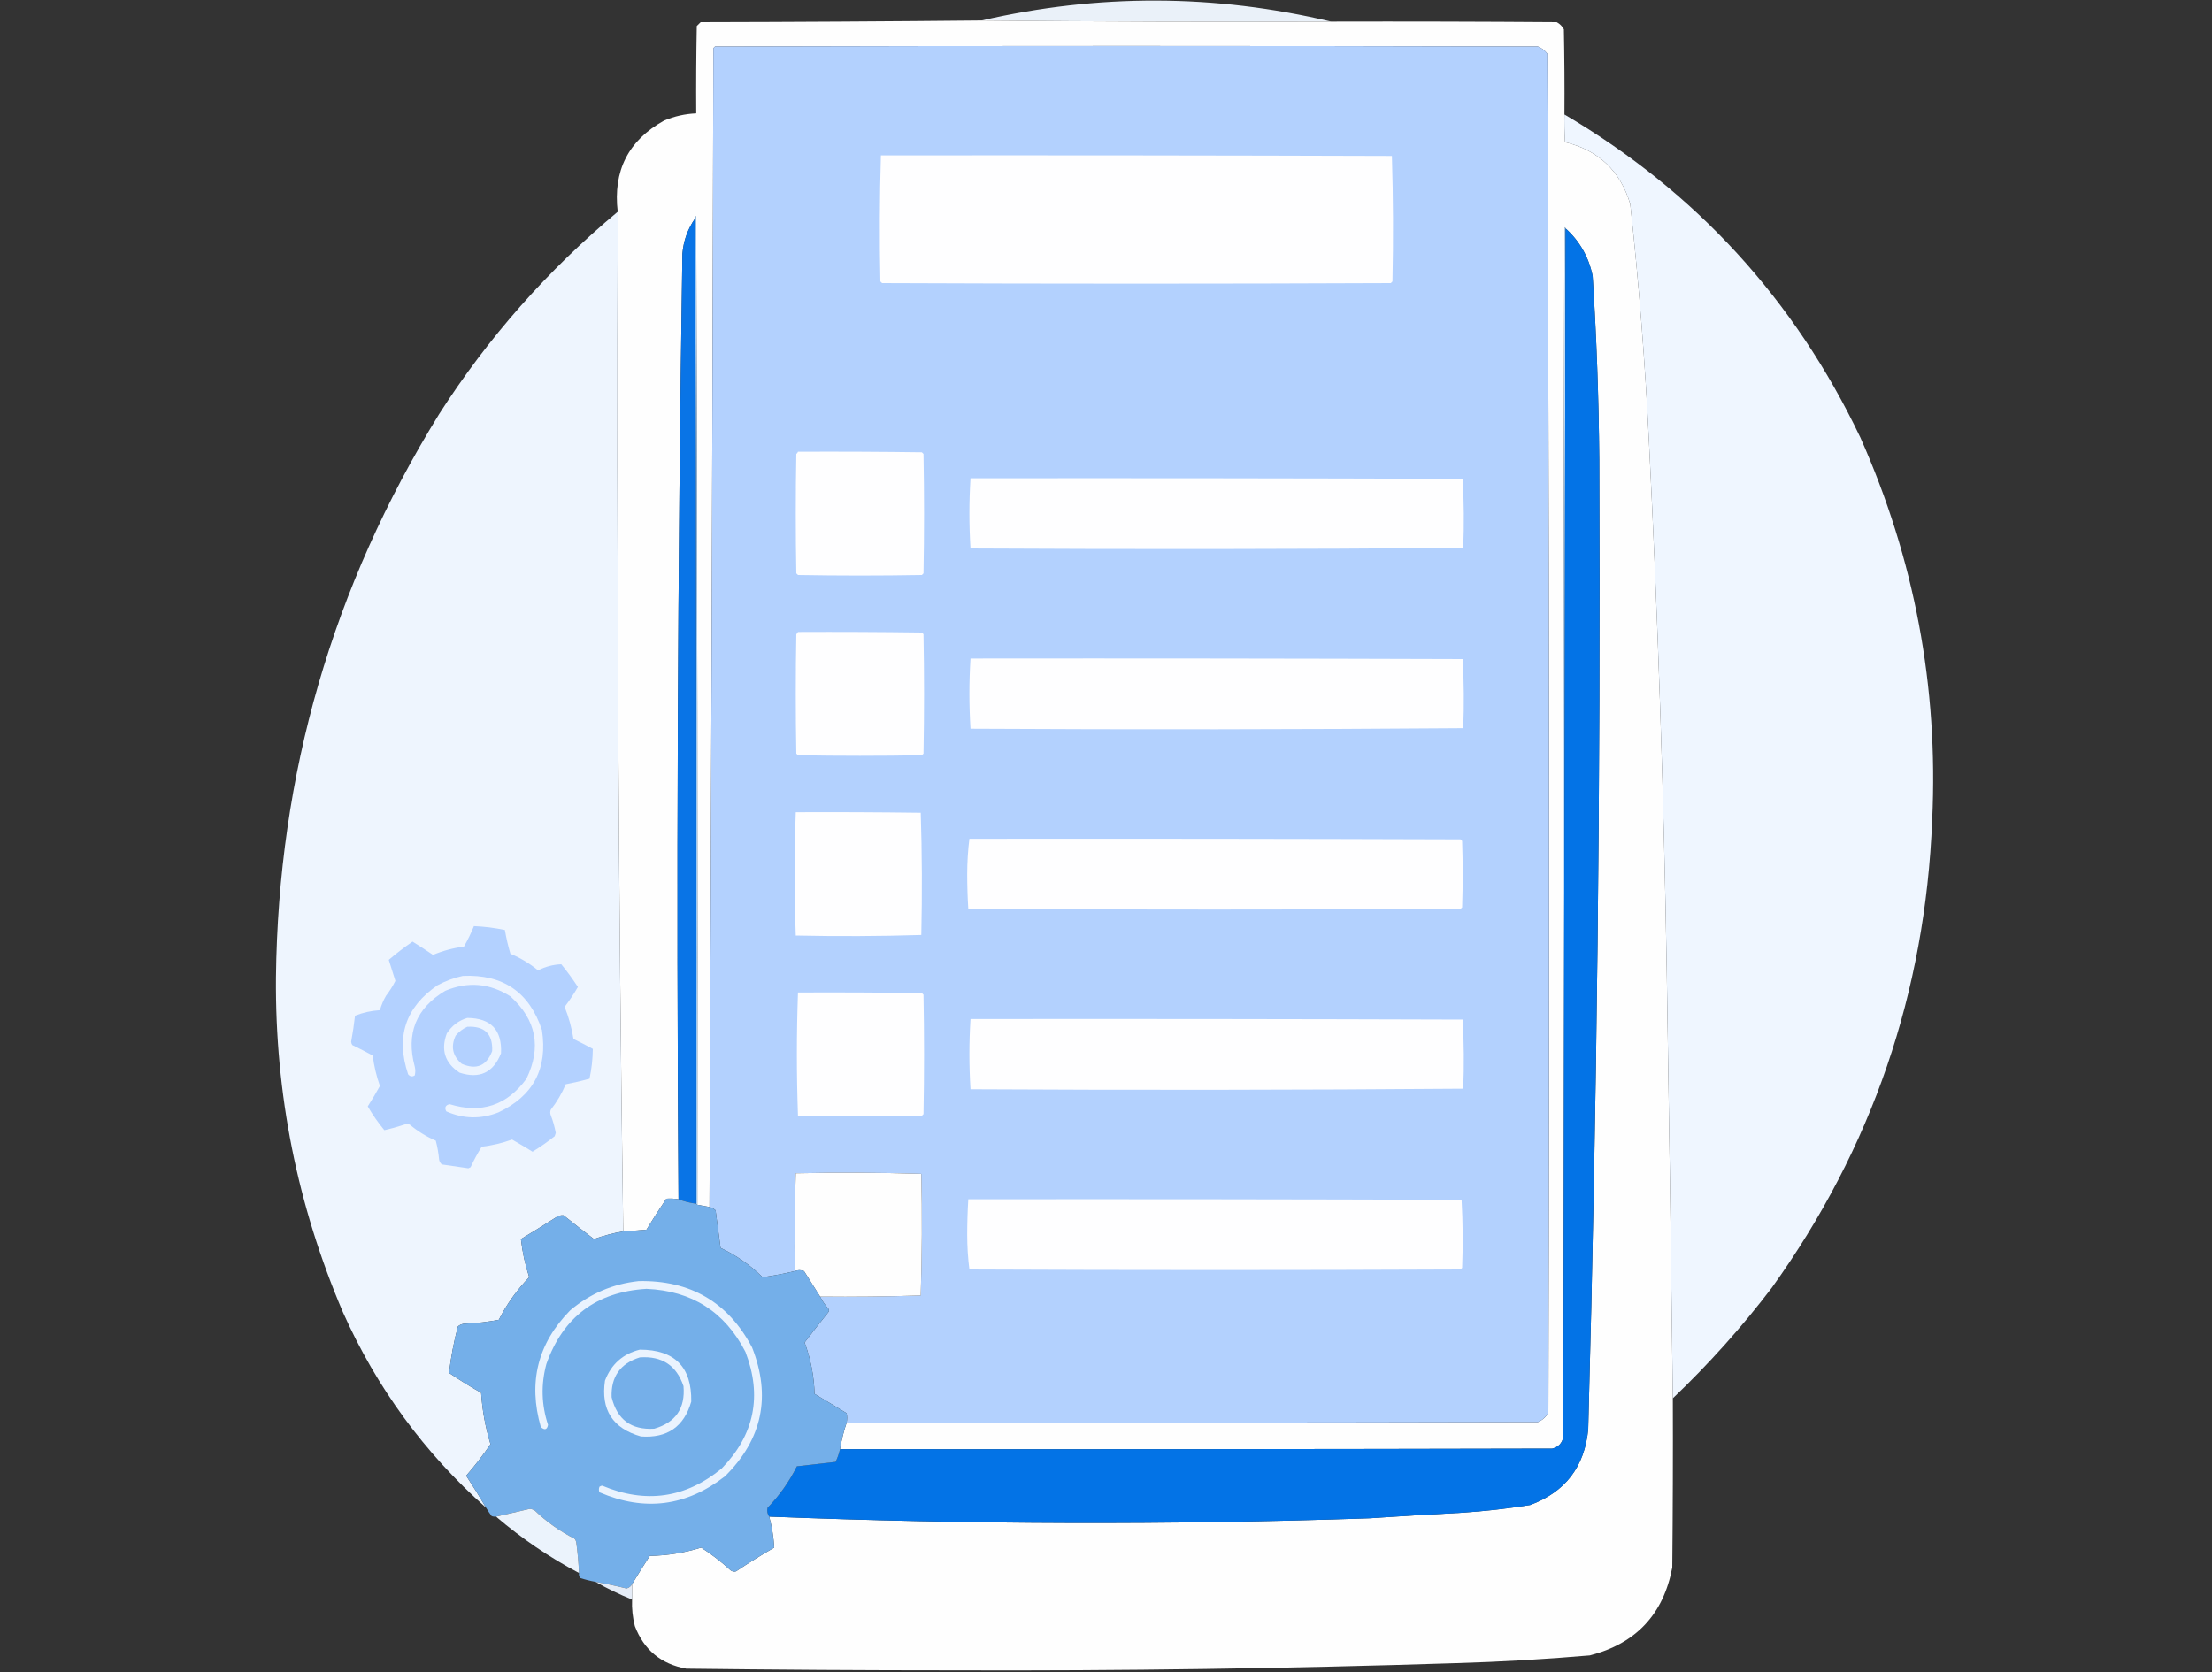 <?xml version="1.0" encoding="UTF-8"?>
<!DOCTYPE svg>
<svg xmlns="http://www.w3.org/2000/svg" version="1.1" width="2000px" height="1512px" style="shape-rendering:geometricPrecision; text-rendering:geometricPrecision; image-rendering:optimizeQuality; fill-rule:evenodd; clip-rule:evenodd" xmlns:xlink="http://www.w3.org/1999/xlink">
<rect width="100%" height="100%" fill="#333333" stroke="none"/>
<g><path style="opacity:0.972" fill="#eff6ff" d="M 1203.5,19.5 C 1098,19.833 992.665,19.5 887.5,18.5C 993.047,-5.806 1098.38,-5.472 1203.5,19.5 Z"/></g>
<g><path style="opacity:0.997" fill="#fefefe" d="M 887.5,18.5 C 992.665,19.5 1098,19.833 1203.5,19.5C 1271.5,19.333 1339.5,19.5 1407.5,20C 1410.33,21.5 1412.5,23.667 1414,26.5C 1414.5,52.164 1414.67,77.831 1414.5,103.5C 1414.33,111.84 1414.5,120.173 1415,128.5C 1445.35,135.845 1465.01,154.512 1474,184.5C 1481.84,256.316 1487.51,328.316 1491,400.5C 1499.04,559.742 1504.37,719.075 1507,878.5C 1509.12,1007.33 1510.95,1135.99 1512.5,1264.5C 1512.67,1315.5 1512.5,1366.5 1512,1417.5C 1504.03,1459.8 1479.2,1486.3 1437.5,1497C 1397.24,1500.5 1356.91,1502.83 1316.5,1504C 1165.04,1508.89 1013.54,1511.05 862,1510.5C 781.496,1510.51 700.996,1510.01 620.5,1509C 597.715,1504.87 582.215,1492.04 574,1470.5C 571.985,1462.63 571.152,1454.63 571.5,1446.5C 571.5,1441.83 571.5,1437.17 571.5,1432.5C 576.697,1423.94 582.031,1415.44 587.5,1407C 603.366,1406.72 618.866,1404.22 634,1399.5C 643.394,1405.55 652.227,1412.39 660.5,1420C 662.044,1421.19 663.711,1421.52 665.5,1421C 676.748,1413.46 688.248,1406.29 700,1399.5C 699.472,1390.04 697.972,1380.71 695.5,1371.5C 876.482,1378.63 1057.48,1379.13 1238.5,1373C 1266.15,1371.1 1293.82,1369.43 1321.5,1368C 1342.28,1366.64 1362.95,1364.31 1383.5,1361C 1415.26,1349.22 1432.76,1326.39 1436,1292.5C 1443.93,1000.22 1447.26,707.884 1446,415.5C 1445.54,360.101 1443.54,304.767 1440,249.5C 1436.47,232.42 1428.3,218.087 1415.5,206.5C 1415.44,205.957 1415.11,205.624 1414.5,205.5C 1413.5,570.166 1413.17,934.833 1413.5,1299.5C 1412.43,1305.07 1409.1,1308.57 1403.5,1310C 1188.83,1310.5 974.167,1310.67 759.5,1310.5C 760.881,1302.23 762.881,1294.23 765.5,1286.5C 973.834,1286.67 1182.17,1286.5 1390.5,1286C 1394.59,1284.25 1397.75,1281.41 1400,1277.5C 1401,867.779 1400.66,458.112 1399,48.5C 1396.71,45.538 1393.88,43.371 1390.5,42C 1142.5,41.333 894.5,41.333 646.5,42C 646,42.5 645.5,43 645,43.5C 644.168,393.089 643.002,742.422 641.5,1091.5C 637.833,1090.83 634.167,1090.17 630.5,1089.5C 630.833,791.499 630.5,493.499 629.5,195.5C 628.702,195.957 628.369,196.624 628.5,197.5C 621.802,207.092 617.968,217.759 617,229.5C 612.661,514.488 611.494,799.488 613.5,1084.5C 609.837,1083.89 606.17,1083.72 602.5,1084C 596.251,1093.16 590.251,1102.5 584.5,1112C 577.5,1112.58 570.5,1113.08 563.5,1113.5C 559.133,806.347 557.466,499.013 558.5,191.5C 554.161,154.34 568.161,126.84 600.5,109C 609.777,105.097 619.444,102.931 629.5,102.5C 629.333,76.165 629.5,49.831 630,23.5C 631.167,22.333 632.333,21.167 633.5,20C 718.237,19.831 802.903,19.331 887.5,18.5 Z"/></g>
<g><path style="opacity:1" fill="#b3d1fe" d="M 765.5,1286.5 C 766.013,1283.55 766.013,1280.72 765.5,1278C 755.833,1272.17 746.167,1266.33 736.5,1260.5C 735.999,1244.49 732.999,1228.99 727.5,1214C 734.541,1204.76 741.708,1195.59 749,1186.5C 749.667,1185.5 749.667,1184.5 749,1183.5C 745.995,1180.15 743.495,1176.48 741.5,1172.5C 771.877,1172.83 802.211,1172.49 832.5,1171.5C 833.667,1134.84 833.833,1098.17 833,1061.5C 795.238,1060.34 757.405,1060.17 719.5,1061C 718.505,1090.43 718.171,1119.93 718.5,1149.5C 708.875,1151.83 699.209,1153.66 689.5,1155C 678.353,1144.02 665.686,1135.19 651.5,1128.5C 649.963,1117.17 648.463,1105.84 647,1094.5C 645.351,1093.05 643.518,1092.05 641.5,1091.5C 643.002,742.422 644.168,393.089 645,43.5C 645.5,43 646,42.5 646.5,42C 894.5,41.333 1142.5,41.333 1390.5,42C 1393.88,43.371 1396.71,45.538 1399,48.5C 1400.66,458.112 1401,867.779 1400,1277.5C 1397.75,1281.41 1394.59,1284.25 1390.5,1286C 1182.17,1286.5 973.834,1286.67 765.5,1286.5 Z"/></g>
<g><path style="opacity:0.998" fill="#eff6ff" d="M 1414.5,103.5 C 1533.38,173.546 1622.54,270.879 1682,395.5C 1731.02,505.596 1752.68,620.93 1747,741.5C 1740.79,897.463 1692.46,1038.46 1602,1164.5C 1574.9,1200.11 1545.06,1233.45 1512.5,1264.5C 1510.95,1135.99 1509.12,1007.33 1507,878.5C 1504.37,719.075 1499.04,559.742 1491,400.5C 1487.51,328.316 1481.84,256.316 1474,184.5C 1465.01,154.512 1445.35,135.845 1415,128.5C 1414.5,120.173 1414.33,111.84 1414.5,103.5 Z"/></g>
<g><path style="opacity:1" fill="#fefeff" d="M 796.5,140.5 C 950.5,140.333 1104.5,140.5 1258.5,141C 1259.66,178.762 1259.83,216.595 1259,254.5C 1258.5,255 1258,255.5 1257.5,256C 1104.17,256.667 950.833,256.667 797.5,256C 797,255.5 796.5,255 796,254.5C 795.173,216.429 795.34,178.429 796.5,140.5 Z"/></g>
<g><path style="opacity:0.998" fill="#eef5fe" d="M 558.5,191.5 C 557.466,499.013 559.133,806.347 563.5,1113.5C 554.591,1115.07 545.758,1117.41 537,1120.5C 527.76,1113.46 518.594,1106.29 509.5,1099C 506.983,1098.74 504.65,1099.41 502.5,1101C 492.084,1107.63 481.584,1114.13 471,1120.5C 472.296,1132.19 474.796,1143.69 478.5,1155C 467.408,1166.43 458.241,1179.26 451,1193.5C 440.97,1195.44 430.803,1196.61 420.5,1197C 417.993,1197.09 415.826,1197.93 414,1199.5C 410.358,1213.38 407.692,1227.38 406,1241.5C 415.401,1247.9 425.068,1253.9 435,1259.5C 436.072,1275.34 438.905,1290.84 443.5,1306C 436.755,1315.92 429.421,1325.42 421.5,1334.5C 427.772,1344.05 433.772,1353.72 439.5,1363.5C 383.659,1313.84 340.493,1254.84 310,1186.5C 268.827,1089.97 248.661,989.137 249.5,884C 251.548,700.225 300.715,530.391 397,374.5C 441.259,305.385 495.093,244.385 558.5,191.5 Z"/></g>
<g><path style="opacity:1" fill="#9fcbf5" d="M 630.5,1089.5 C 629.833,1089.5 629.5,1089.17 629.5,1088.5C 629.833,791.333 629.5,494.333 628.5,197.5C 628.369,196.624 628.702,195.957 629.5,195.5C 630.5,493.499 630.833,791.499 630.5,1089.5 Z"/></g>
<g><path style="opacity:1" fill="#0974e6" d="M 628.5,197.5 C 629.5,494.333 629.833,791.333 629.5,1088.5C 623.906,1087.79 618.573,1086.45 613.5,1084.5C 611.494,799.488 612.661,514.488 617,229.5C 617.968,217.759 621.802,207.092 628.5,197.5 Z"/></g>
<g><path style="opacity:1" fill="#bedbf7" d="M 1415.5,206.5 C 1414.83,570.833 1414.17,935.167 1413.5,1299.5C 1413.17,934.833 1413.5,570.166 1414.5,205.5C 1415.11,205.624 1415.44,205.957 1415.5,206.5 Z"/></g>
<g><path style="opacity:1" fill="#0373e6" d="M 1415.5,206.5 C 1428.3,218.087 1436.47,232.42 1440,249.5C 1443.54,304.767 1445.54,360.101 1446,415.5C 1447.26,707.884 1443.93,1000.22 1436,1292.5C 1432.76,1326.39 1415.26,1349.22 1383.5,1361C 1362.95,1364.31 1342.28,1366.64 1321.5,1368C 1293.82,1369.43 1266.15,1371.1 1238.5,1373C 1057.48,1379.13 876.482,1378.63 695.5,1371.5C 693.797,1369.15 693.297,1366.48 694,1363.5C 704.777,1352.39 713.61,1339.89 720.5,1326C 732.158,1324.6 743.825,1323.27 755.5,1322C 757.267,1318.36 758.6,1314.53 759.5,1310.5C 974.167,1310.67 1188.83,1310.5 1403.5,1310C 1409.1,1308.57 1412.43,1305.07 1413.5,1299.5C 1414.17,935.167 1414.83,570.833 1415.5,206.5 Z"/></g>
<g><path style="opacity:1" fill="#fefeff" d="M 721.5,408.5 C 758.835,408.333 796.168,408.5 833.5,409C 834,409.5 834.5,410 835,410.5C 835.667,446.5 835.667,482.5 835,518.5C 834.5,519 834,519.5 833.5,520C 796.167,520.667 758.833,520.667 721.5,520C 721,519.5 720.5,519 720,518.5C 719.333,482.5 719.333,446.5 720,410.5C 720.717,409.956 721.217,409.289 721.5,408.5 Z"/></g>
<g><path style="opacity:1" fill="#fefeff" d="M 877.5,432.5 C 1025.83,432.333 1174.17,432.5 1322.5,433C 1323.66,453.76 1323.83,474.594 1323,495.5C 1174.57,496.666 1026.07,496.832 877.5,496C 876.172,474.833 876.172,453.667 877.5,432.5 Z"/></g>
<g><path style="opacity:1" fill="#fefeff" d="M 721.5,571.5 C 758.835,571.333 796.168,571.5 833.5,572C 834,572.5 834.5,573 835,573.5C 835.667,609.5 835.667,645.5 835,681.5C 834.5,682 834,682.5 833.5,683C 796.167,683.667 758.833,683.667 721.5,683C 721,682.5 720.5,682 720,681.5C 719.333,645.5 719.333,609.5 720,573.5C 720.717,572.956 721.217,572.289 721.5,571.5 Z"/></g>
<g><path style="opacity:1" fill="#fefeff" d="M 877.5,595.5 C 1025.83,595.333 1174.17,595.5 1322.5,596C 1323.66,616.76 1323.83,637.594 1323,658.5C 1174.57,659.666 1026.07,659.832 877.5,659C 876.172,637.833 876.172,616.667 877.5,595.5 Z"/></g>
<g><path style="opacity:1" fill="#fefeff" d="M 719.5,734.5 C 757.168,734.333 794.835,734.5 832.5,735C 833.663,771.762 833.829,808.595 833,845.5C 795.238,846.663 757.405,846.829 719.5,846C 718.17,808.833 718.17,771.667 719.5,734.5 Z"/></g>
<g><path style="opacity:1" fill="#fefeff" d="M 876.5,758.5 C 1024.5,758.333 1172.5,758.5 1320.5,759C 1321,759.5 1321.5,760 1322,760.5C 1322.67,780.5 1322.67,800.5 1322,820.5C 1321.5,821 1321,821.5 1320.5,822C 1172.17,822.667 1023.83,822.667 875.5,822C 874.839,811.574 874.506,801.074 874.5,790.5C 874.523,779.607 875.19,768.94 876.5,758.5 Z"/></g>
<g><path style="opacity:1" fill="#b3d1ff" d="M 428.5,837.5 C 437.929,837.9 447.263,839.066 456.5,841C 457.721,848.249 459.387,855.416 461.5,862.5C 470.62,866.307 478.953,871.307 486.5,877.5C 493.162,874.108 500.162,872.275 507.5,872C 512.867,878.567 517.867,885.4 522.5,892.5C 518.892,898.772 514.892,904.772 510.5,910.5C 514.258,919.864 516.924,929.53 518.5,939.5C 524.412,942.372 530.245,945.372 536,948.5C 535.909,957.569 534.909,966.569 533,975.5C 525.931,977.43 518.764,979.097 511.5,980.5C 508.022,988.792 503.522,996.459 498,1003.5C 497.333,1005.17 497.333,1006.83 498,1008.5C 500.009,1013.69 501.509,1019.03 502.5,1024.5C 502.167,1025.5 501.833,1026.5 501.5,1027.5C 495.085,1032.59 488.419,1037.26 481.5,1041.5C 475.392,1037.7 469.225,1034.03 463,1030.5C 454.078,1033.69 444.911,1035.86 435.5,1037C 431.785,1042.93 428.452,1049.09 425.5,1055.5C 424.833,1055.83 424.167,1056.17 423.5,1056.5C 415.5,1055.33 407.5,1054.17 399.5,1053C 398.107,1051.83 397.273,1050.33 397,1048.5C 396.479,1042.75 395.479,1037.08 394,1031.5C 385.446,1027.81 377.613,1022.97 370.5,1017C 368.833,1016.33 367.167,1016.33 365.5,1017C 359.475,1019 353.475,1020.67 347.5,1022C 341.871,1015.23 336.871,1008.06 332.5,1000.5C 336.389,994.449 340.056,988.282 343.5,982C 340.313,973.084 338.146,963.917 337,954.5C 330.912,951.206 324.745,948.039 318.5,945C 317.919,944.107 317.585,943.107 317.5,942C 318.946,934.209 320.113,926.376 321,918.5C 328.143,915.636 335.643,913.969 343.5,913.5C 344.763,908.968 346.597,904.635 349,900.5C 352.288,896.227 355.121,891.727 357.5,887C 355.503,880.681 353.503,874.347 351.5,868C 358.373,862.128 365.54,856.628 373,851.5C 379.235,855.369 385.402,859.369 391.5,863.5C 400.483,859.754 409.816,857.254 419.5,856C 422.912,850.011 425.912,843.844 428.5,837.5 Z"/></g>
<g><path style="opacity:1" fill="#edf4ff" d="M 418.5,882.5 C 454.792,880.881 478.625,897.214 490,931.5C 495.343,966.322 482.176,991.155 450.5,1006C 434.676,1012.18 419.01,1011.85 403.5,1005C 401.733,1001.58 402.733,999.41 406.5,998.5C 435.195,1007.32 458.362,999.657 476,975.5C 489.722,947.012 484.889,922.179 461.5,901C 442.708,889.063 423.042,887.397 402.5,896C 376.1,911.86 366.933,934.694 375,964.5C 375.667,967.167 375.667,969.833 375,972.5C 372.733,973.935 370.733,973.602 369,971.5C 357.681,937.792 366.514,910.958 395.5,891C 402.88,887.044 410.547,884.211 418.5,882.5 Z"/></g>
<g><path style="opacity:1" fill="#fefeff" d="M 721.5,897.5 C 758.835,897.333 796.168,897.5 833.5,898C 834,898.5 834.5,899 835,899.5C 835.667,935.5 835.667,971.5 835,1007.5C 834.5,1008 834,1008.5 833.5,1009C 796.167,1009.67 758.833,1009.67 721.5,1009C 720.17,971.833 720.17,934.667 721.5,897.5 Z"/></g>
<g><path style="opacity:1" fill="#ecf4ff" d="M 422.5,920.5 C 443.845,920.675 454.011,931.342 453,952.5C 445.976,970.064 433.476,975.897 415.5,970C 402.246,961.237 398.412,949.403 404,934.5C 408.538,927.502 414.704,922.835 422.5,920.5 Z"/></g>
<g><path style="opacity:1" fill="#fefeff" d="M 877.5,921.5 C 1025.83,921.333 1174.17,921.5 1322.5,922C 1323.66,942.76 1323.83,963.594 1323,984.5C 1174.57,985.666 1026.07,985.832 877.5,985C 876.172,963.833 876.172,942.667 877.5,921.5 Z"/></g>
<g><path style="opacity:1" fill="#b3d1ff" d="M 422.5,928.5 C 438.178,927.679 445.678,935.012 445,950.5C 439.906,963.869 430.74,967.702 417.5,962C 409.188,954.925 407.354,946.425 412,936.5C 414.975,932.952 418.475,930.286 422.5,928.5 Z"/></g>
<g><path style="opacity:1" fill="#fefefe" d="M 741.5,1172.5 C 736.677,1164.86 731.844,1157.19 727,1149.5C 724.204,1148.32 721.371,1148.32 718.5,1149.5C 718.171,1119.93 718.505,1090.43 719.5,1061C 757.405,1060.17 795.238,1060.34 833,1061.5C 833.833,1098.17 833.667,1134.84 832.5,1171.5C 802.211,1172.49 771.877,1172.83 741.5,1172.5 Z"/></g>
<g><path style="opacity:1" fill="#74afe9" d="M 613.5,1084.5 C 618.573,1086.45 623.906,1087.79 629.5,1088.5C 629.5,1089.17 629.833,1089.5 630.5,1089.5C 634.167,1090.17 637.833,1090.83 641.5,1091.5C 643.518,1092.05 645.351,1093.05 647,1094.5C 648.463,1105.84 649.963,1117.17 651.5,1128.5C 665.686,1135.19 678.353,1144.02 689.5,1155C 699.209,1153.66 708.875,1151.83 718.5,1149.5C 721.371,1148.32 724.204,1148.32 727,1149.5C 731.844,1157.19 736.677,1164.86 741.5,1172.5C 743.495,1176.48 745.995,1180.15 749,1183.5C 749.667,1184.5 749.667,1185.5 749,1186.5C 741.708,1195.59 734.541,1204.76 727.5,1214C 732.999,1228.99 735.999,1244.49 736.5,1260.5C 746.167,1266.33 755.833,1272.17 765.5,1278C 766.013,1280.72 766.013,1283.55 765.5,1286.5C 762.881,1294.23 760.881,1302.23 759.5,1310.5C 758.6,1314.53 757.267,1318.36 755.5,1322C 743.825,1323.27 732.158,1324.6 720.5,1326C 713.61,1339.89 704.777,1352.39 694,1363.5C 693.297,1366.48 693.797,1369.15 695.5,1371.5C 697.972,1380.71 699.472,1390.04 700,1399.5C 688.248,1406.29 676.748,1413.46 665.5,1421C 663.711,1421.52 662.044,1421.19 660.5,1420C 652.227,1412.39 643.394,1405.55 634,1399.5C 618.866,1404.22 603.366,1406.72 587.5,1407C 582.031,1415.44 576.697,1423.94 571.5,1432.5C 570.454,1434.54 568.787,1435.87 566.5,1436.5C 557.229,1434.18 547.896,1432.18 538.5,1430.5C 533.751,1429.65 529.084,1428.48 524.5,1427C 523.62,1425.64 523.286,1424.14 523.5,1422.5C 523.13,1413.13 522.296,1403.8 521,1394.5C 520.751,1393.38 520.251,1392.38 519.5,1391.5C 506.251,1384.75 494.251,1376.25 483.5,1366C 482.127,1365.13 480.627,1364.63 479,1364.5C 468.687,1366.79 458.521,1369.12 448.5,1371.5C 447.127,1371.66 445.793,1371.49 444.5,1371C 442.699,1368.56 441.032,1366.06 439.5,1363.5C 433.772,1353.72 427.772,1344.05 421.5,1334.5C 429.421,1325.42 436.755,1315.92 443.5,1306C 438.905,1290.84 436.072,1275.34 435,1259.5C 425.068,1253.9 415.401,1247.9 406,1241.5C 407.692,1227.38 410.358,1213.38 414,1199.5C 415.826,1197.93 417.993,1197.09 420.5,1197C 430.803,1196.61 440.97,1195.44 451,1193.5C 458.241,1179.26 467.408,1166.43 478.5,1155C 474.796,1143.69 472.296,1132.19 471,1120.5C 481.584,1114.13 492.084,1107.63 502.5,1101C 504.65,1099.41 506.983,1098.74 509.5,1099C 518.594,1106.29 527.76,1113.46 537,1120.5C 545.758,1117.41 554.591,1115.07 563.5,1113.5C 570.5,1113.08 577.5,1112.58 584.5,1112C 590.251,1102.5 596.251,1093.16 602.5,1084C 606.17,1083.72 609.837,1083.89 613.5,1084.5 Z"/></g>
<g><path style="opacity:1" fill="#fefeff" d="M 875.5,1084.5 C 1024.17,1084.33 1172.83,1084.5 1321.5,1085C 1322.66,1105.43 1322.83,1125.93 1322,1146.5C 1321.5,1147 1321,1147.5 1320.5,1148C 1172.5,1148.67 1024.5,1148.67 876.5,1148C 875.179,1137.73 874.512,1127.23 874.5,1116.5C 874.511,1105.76 874.844,1095.09 875.5,1084.5 Z"/></g>
<g><path style="opacity:1" fill="#eaf3fe" d="M 577.5,1158.5 C 624.201,1157.58 658.368,1177.58 680,1218.5C 697.411,1262.78 689.244,1301.61 655.5,1335C 620.565,1362.26 582.731,1367.1 542,1349.5C 541.333,1347.83 541.333,1346.17 542,1344.5C 542.725,1343.94 543.558,1343.61 544.5,1343.5C 583.763,1360.04 619.763,1354.87 652.5,1328C 682.146,1297.51 689.313,1262.34 674,1222.5C 655.318,1186.23 625.485,1167.23 584.5,1165.5C 539.288,1168.22 509.122,1190.89 494,1233.5C 489.027,1251.98 489.527,1270.31 495.5,1288.5C 494.658,1292.92 492.492,1293.59 489,1290.5C 477.343,1250.04 486.176,1214.87 515.5,1185C 533.49,1169.84 554.157,1161 577.5,1158.5 Z"/></g>
<g><path style="opacity:1" fill="#eaf3fe" d="M 578.5,1220.5 C 610.044,1220.54 625.544,1236.21 625,1267.5C 618.461,1290.2 603.295,1300.7 579.5,1299C 553.926,1291.69 543.093,1274.86 547,1248.5C 552.711,1233.61 563.211,1224.28 578.5,1220.5 Z"/></g>
<g><path style="opacity:1" fill="#75afe9" d="M 578.5,1227.5 C 598.498,1226.07 611.665,1234.73 618,1253.5C 619.71,1273.58 610.876,1286.41 591.5,1292C 570.749,1293.25 557.916,1283.75 553,1263.5C 552.32,1245.01 560.82,1233.01 578.5,1227.5 Z"/></g>
<g><path style="opacity:0.99" fill="#edf5fe" d="M 523.5,1422.5 C 496.586,1408.22 471.586,1391.22 448.5,1371.5C 458.521,1369.12 468.687,1366.79 479,1364.5C 480.627,1364.63 482.127,1365.13 483.5,1366C 494.251,1376.25 506.251,1384.75 519.5,1391.5C 520.251,1392.38 520.751,1393.38 521,1394.5C 522.296,1403.8 523.13,1413.13 523.5,1422.5 Z"/></g>
<g><path style="opacity:0.963" fill="#ebf3fe" d="M 538.5,1430.5 C 547.896,1432.18 557.229,1434.18 566.5,1436.5C 568.787,1435.87 570.454,1434.54 571.5,1432.5C 571.5,1437.17 571.5,1441.83 571.5,1446.5C 560.081,1441.92 549.081,1436.59 538.5,1430.5 Z"/></g>
</svg>

